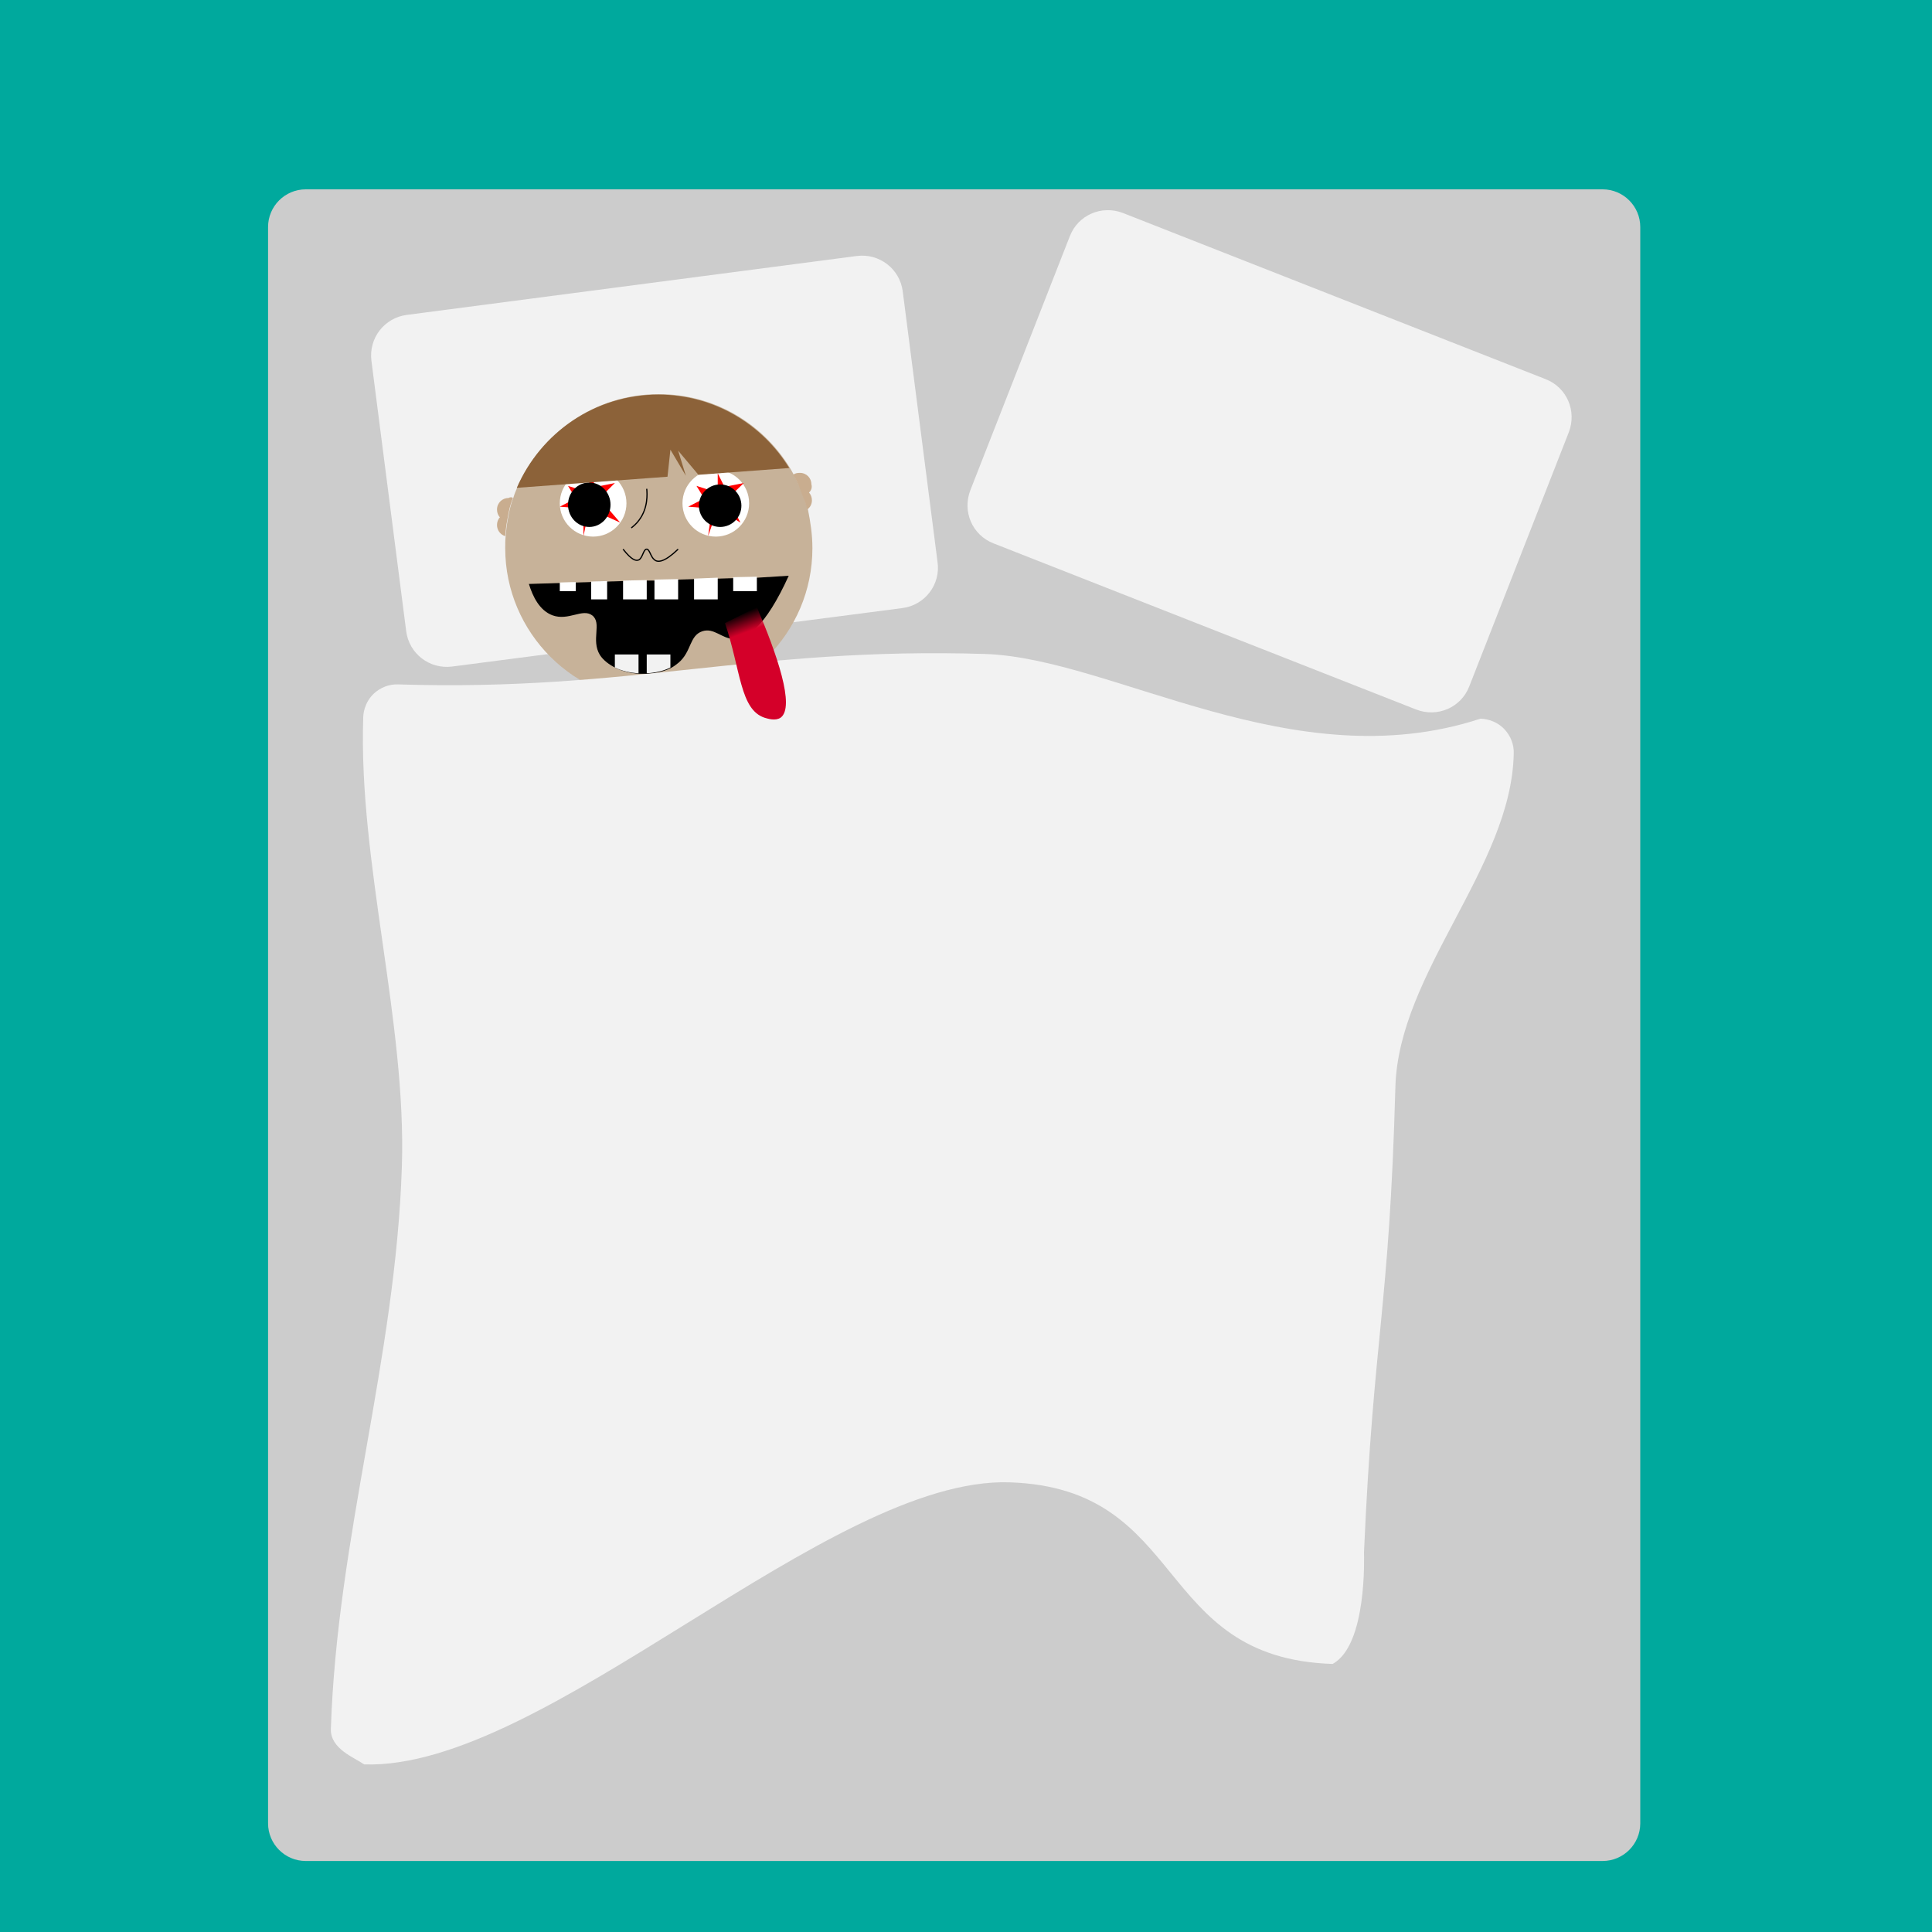<?xml version="1.0" encoding="utf-8"?>
<!-- Generator: Adobe Illustrator 27.0.0, SVG Export Plug-In . SVG Version: 6.00 Build 0)  -->
<svg version="1.1" id="Layer_1" xmlns="http://www.w3.org/2000/svg" xmlns:xlink="http://www.w3.org/1999/xlink" x="0px" y="0px"
	 viewBox="0 0 400 400" style="enable-background:new 0 0 400 400;" xml:space="preserve">
<style type="text/css">
	.st0{fill:#00A99D;}
	.st1{fill:#CCCCCC;}
	.st2{fill:#F2F2F2;}
	.st3{fill:#C7B299;}
	.st4{fill:#FFFFFF;}
	.st5{fill:#FF0000;}
	.st6{fill:none;stroke:#000000;stroke-width:0.25;stroke-miterlimit:10;}
	.st7{fill:#8C6239;}
	.st8{fill:url(#SVGID_1_);}
	.st9{fill:#C9AD8F;}
</style>
<g>
	<rect class="st0" width="400" height="400"/>
	<g>
		<path class="st1" d="M63.3,385.3h268.5c4.3,0,7.8-3.5,7.8-7.8V47c0-4.3-3.5-7.8-7.8-7.8H63.3c-4.3,0-7.8,3.5-7.8,7.8v330.5
			C55.5,381.8,59,385.3,63.3,385.3z"/>
		<path class="st2" d="M186.8,125.9L93.6,138c-4.7,0.6-8.9-2.7-9.5-7.3l-7.2-56c-0.6-4.7,2.7-8.9,7.3-9.5L177.4,53
			c4.7-0.6,8.9,2.7,9.5,7.3l7.2,56C194.8,121,191.5,125.3,186.8,125.9z"/>
		<path class="st2" d="M293.2,146.9l-87.5-34.4c-4.4-1.7-6.5-6.6-4.8-11l20.6-52.6c1.7-4.4,6.6-6.5,11-4.8L320,78.5
			c4.4,1.7,6.5,6.6,4.8,11l-20.6,52.6C302.5,146.5,297.6,148.6,293.2,146.9z"/>
		<path class="st3" d="M168.2,113.5c0,17.6-14.3,31.8-31.8,31.8s-31.8-14.3-31.8-31.8c0-0.9,0-1.7,0.1-2.6c0.1-1.1,0.2-2.1,0.4-3.2
			c0.1-0.5,0.2-1.1,0.3-1.6c0.2-1,0.5-2.1,0.9-3.1c0.2-0.7,0.5-1.4,0.8-2.1c4.9-11.3,16.1-19.3,29.3-19.3c11.5,0,21.5,6.1,27.1,15.2
			c0.3,0.5,0.6,1,0.9,1.6c0.5,0.9,0.9,1.9,1.4,2.8c0.2,0.5,0.4,1,0.6,1.6c0.3,0.9,0.6,1.9,0.9,2.8
			C167.8,108.1,168.2,110.7,168.2,113.5z"/>
		<circle class="st4" cx="148.2" cy="104.2" r="6.9"/>
		<circle class="st4" cx="122.8" cy="104.2" r="6.9"/>
		<polygon class="st5" points="154,100 150.7,103.2 153.3,108.2 148.6,105.3 146.6,111 147.4,105.3 142.5,104.9 145.8,103.2 
			144.2,100.6 148.6,102 148.6,98 150,100.8 		"/>
		<circle cx="149.1" cy="104.7" r="4.4"/>
		<polygon class="st5" points="127.3,100 124.1,103.2 128.4,108.2 122,105.3 120.8,111 120.8,105.3 115.9,104.9 119.2,103.2 
			117.6,100.6 122,102 122,98 123.4,100.8 		"/>
		<ellipse cx="122" cy="104.5" rx="4.4" ry="4.6"/>
		<path d="M163.3,119.2c-4.9,10.8-8.8,13.2-11.4,13.1c-2.5-0.1-4.1-2.4-6.5-1.6c-2.7,0.9-2.2,4.2-4.9,6.5c-0.5,0.4-1,0.8-1.6,1.1
			c-1.4,0.7-3.1,1.1-4.9,1.2c-0.6,0-1.1,0-1.6,0c-1.7-0.1-3.5-0.5-4.9-1.2c-1.4-0.7-2.6-1.6-3.3-2.7c-1.9-3.1,0.5-6.6-1.6-8.2
			c-2-1.5-4.9,1.2-8.2,0c-2.7-1-4.1-3.9-4.9-6.5l19.6-0.6l4.9-0.1l1.6,0l4.9-0.2l3.3-0.1l4.9-0.1l3.3-0.1l4.9-0.1L163.3,119.2z"/>
		<path class="st6" d="M140.4,113.7c-2.8,2.7-4.2,2.8-4.9,2.2c-0.8-0.6-1-2.2-1.6-2.2c-0.7,0-0.8,1.7-1.6,2.2
			c-0.6,0.3-1.5,0.1-3.3-2.2"/>
		<path class="st6" d="M133.9,101.2c0.1,1,0.3,4-1.6,6.5c-0.5,0.7-1.1,1.2-1.6,1.6"/>
		<path class="st7" d="M138.8,93.1l-0.6,5.6l-31.2,2.3c4.9-11.3,16.1-19.3,29.3-19.3c11.5,0,21.5,6.1,27.1,15.2l-18.8,1.4l-4.2-5
			l1.6,5.2"/>
		<path class="st2" d="M275.9,344.5c-37.2-1.2-29.8-36.4-66.9-37.6c-37.5-1.2-96.1,59.6-133.6,58.4c-2-1.4-7-3.2-6.9-7.3
			c1.3-39.9,13.4-76.5,14.7-116.4c1-29.9-9-63.1-8-93c0-0.5,0.1-3,2.2-5c1.3-1.2,3.1-2,5.1-1.9c48.1,1.5,73.3-7.8,121.5-6.3
			c26.5,0.9,63.7,26.1,102.5,13.4c0.5,0,3,0.1,5,2.2c1.2,1.3,2,3.1,1.9,5.1c-0.5,23.4-23.9,45.3-24.5,69
			c-1.3,46.8-4.5,50.7-6.5,96.3C282.4,322.1,283.1,340.6,275.9,344.5z"/>
		<linearGradient id="SVGID_1_" gradientUnits="userSpaceOnUse" x1="160.885" y1="148.917" x2="152.77" y2="127.195">
			<stop  offset="0.824" style="stop-color:#D40029"/>
			<stop  offset="1" style="stop-color:#D40029;stop-opacity:0"/>
		</linearGradient>
		<path class="st8" d="M156.7,125.7c4.1,9.6,8,20.7,4.9,22.9c-1.1,0.7-2.6,0.2-3.3,0c-5.1-1.7-4.9-9.8-8.2-19.6"/>
		<polygon class="st4" points="156.7,119.4 156.7,122.4 151.8,122.4 151.8,119.5 		"/>
		<polygon class="st4" points="148.6,119.6 148.6,124.1 143.7,124.1 143.7,119.8 		"/>
		<polygon class="st4" points="140.4,119.9 140.4,124.1 135.5,124.1 135.5,120 		"/>
		<polygon class="st4" points="133.9,120.1 133.9,124.1 129,124.1 129,120.2 		"/>
		<polygon class="st4" points="125.7,120.3 125.7,124.1 122.4,124.1 122.4,120.4 		"/>
		<polygon class="st4" points="119.2,120.5 119.2,122.4 115.9,122.4 115.9,120.6 		"/>
		<path class="st2" d="M138.8,135.5v2.7c-1.4,0.7-3.1,1.1-4.9,1.2v-3.9H138.8z"/>
		<path class="st2" d="M132.2,135.5v3.9c-1.7-0.1-3.5-0.5-4.9-1.2v-2.7H132.2z"/>
		<path class="st9" d="M106.2,103.1c-0.4,1-0.7,2-0.9,3.1c-0.1,0.5-0.2,1.1-0.3,1.6c-0.2,1-0.3,2.1-0.4,3.2c-1-0.3-1.7-1.2-1.7-2.3
			c0-0.6,0.2-1.2,0.6-1.6c-0.4-0.4-0.6-1-0.6-1.6c0-1.4,1.1-2.4,2.4-2.4C105.6,102.9,106,102.9,106.2,103.1z"/>
		<path class="st9" d="M167.5,102c0.4,0.4,0.6,1,0.6,1.6c0,0.8-0.4,1.5-1,1.9c-0.2-1-0.5-1.9-0.9-2.8c-0.2-0.5-0.4-1-0.6-1.6
			c-0.4-1-0.8-1.9-1.4-2.8c0.4-0.3,0.8-0.4,1.4-0.4c1.4,0,2.4,1.1,2.4,2.4C168.2,101,167.9,101.6,167.5,102z"/>
	</g>
</g>
</svg>
